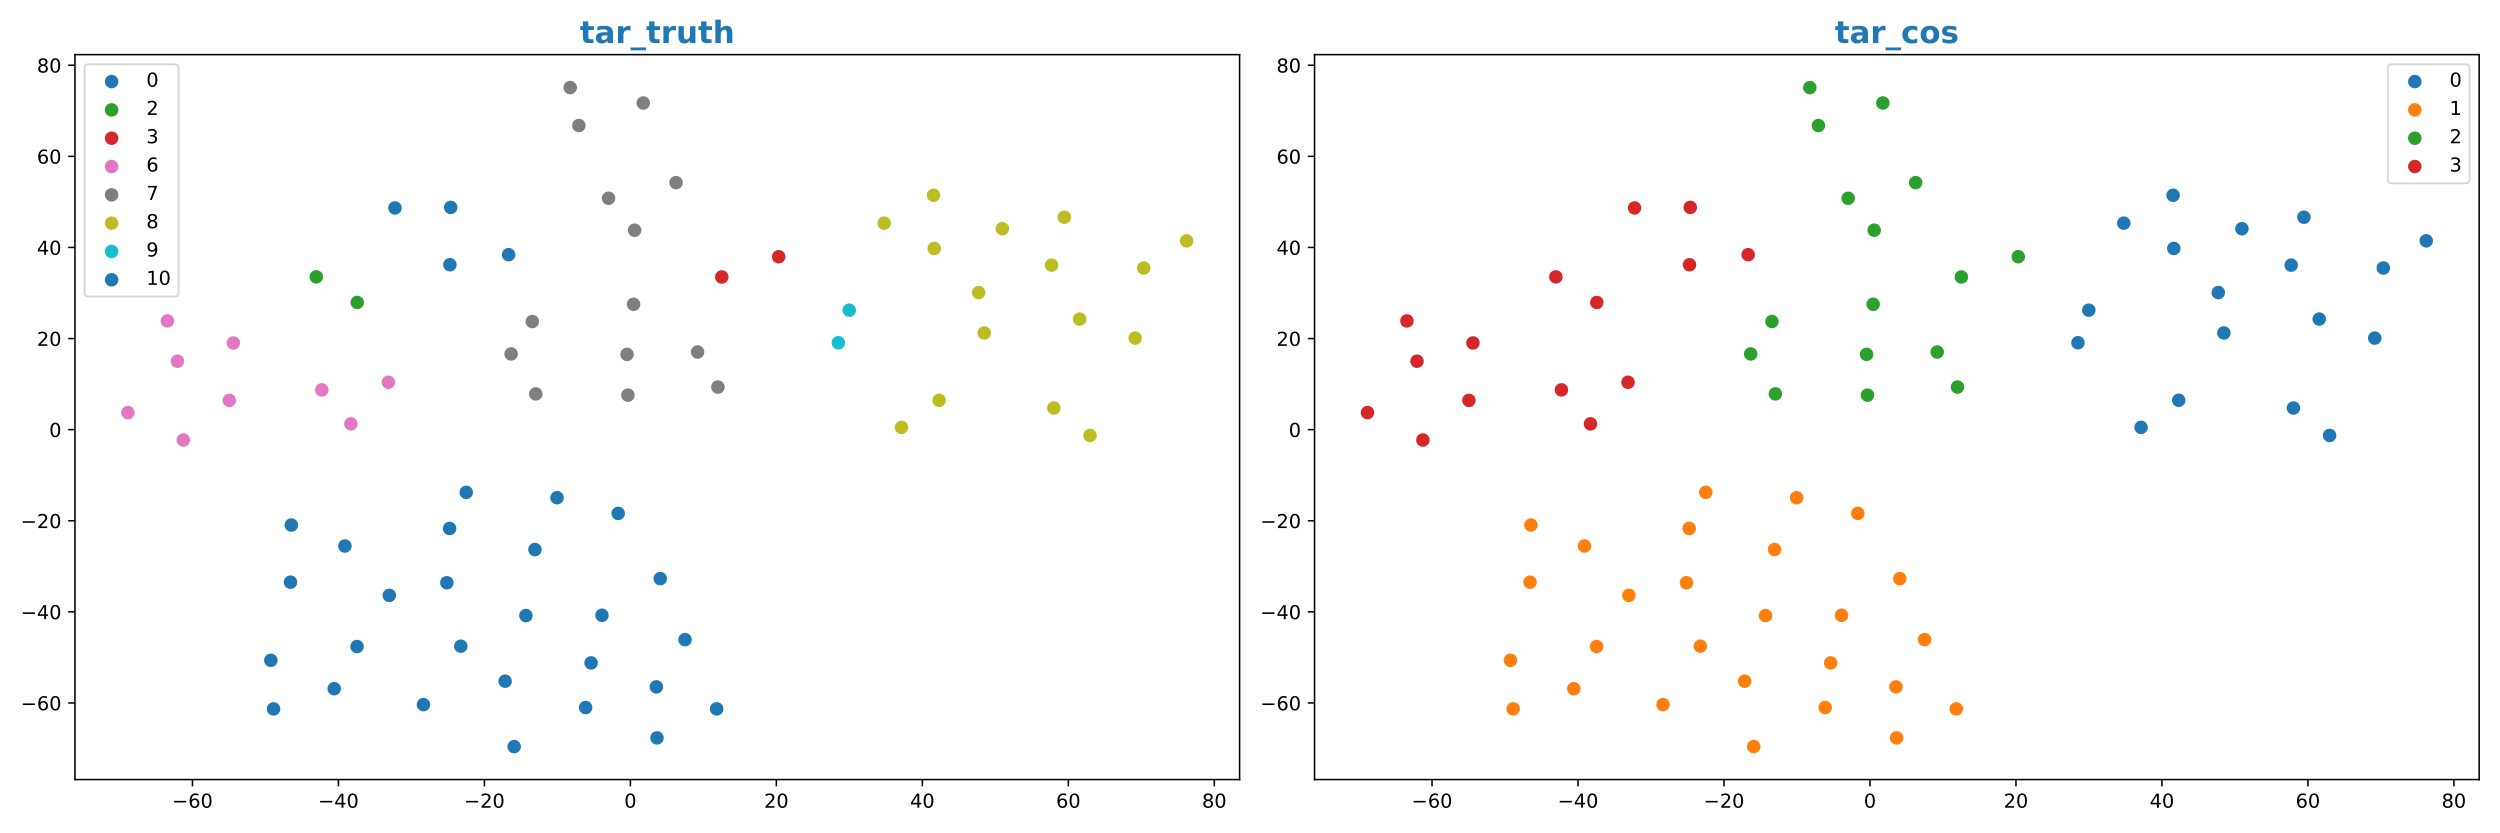 <?xml version="1.0" encoding="utf-8" standalone="no"?>
<!DOCTYPE svg PUBLIC "-//W3C//DTD SVG 1.1//EN"
  "http://www.w3.org/Graphics/SVG/1.1/DTD/svg11.dtd">
<!-- Created with matplotlib (https://matplotlib.org/) -->
<svg height="432pt" version="1.1" viewBox="0 0 1296 432" width="1296pt" xmlns="http://www.w3.org/2000/svg" xmlns:xlink="http://www.w3.org/1999/xlink">
 <defs>
  <style type="text/css">
*{stroke-linecap:butt;stroke-linejoin:round;}
  </style>
 </defs>
 <g id="figure_1">
  <g id="patch_1">
   <path d="M 0 432 
L 1296 432 
L 1296 0 
L 0 0 
z
" style="fill:#ffffff;"/>
  </g>
  <g id="axes_1">
   <g id="patch_2">
    <path d="M 38.86 404.12 
L 642.6 404.12 
L 642.6 28.32 
L 38.86 28.32 
z
" style="fill:#ffffff;"/>
   </g>
   <g id="PathCollection_1">
    <defs>
     <path d="M 0 3 
C 0.796 3 1.559 2.684 2.121 2.121 
C 2.684 1.559 3 0.796 3 0 
C 3 -0.796 2.684 -1.559 2.121 -2.121 
C 1.559 -2.684 0.796 -3 0 -3 
C -0.796 -3 -1.559 -2.684 -2.121 -2.121 
C -2.684 -1.559 -3 -0.796 -3 0 
C -3 0.796 -2.684 1.559 -2.121 2.121 
C -1.559 2.684 -0.796 3 0 3 
z
" id="m4bef37bc22" style="stroke:#1f77b4;"/>
    </defs>
    <g clip-path="url(#pa9837d9344)">
     <use style="fill:#1f77b4;stroke:#1f77b4;" x="263.647" xlink:href="#m4bef37bc22" y="132.02"/>
     <use style="fill:#1f77b4;stroke:#1f77b4;" x="204.743" xlink:href="#m4bef37bc22" y="107.789"/>
     <use style="fill:#1f77b4;stroke:#1f77b4;" x="233.639" xlink:href="#m4bef37bc22" y="107.512"/>
     <use style="fill:#1f77b4;stroke:#1f77b4;" x="233.237" xlink:href="#m4bef37bc22" y="137.237"/>
    </g>
   </g>
   <g id="PathCollection_2">
    <defs>
     <path d="M 0 3 
C 0.796 3 1.559 2.684 2.121 2.121 
C 2.684 1.559 3 0.796 3 0 
C 3 -0.796 2.684 -1.559 2.121 -2.121 
C 1.559 -2.684 0.796 -3 0 -3 
C -0.796 -3 -1.559 -2.684 -2.121 -2.121 
C -2.684 -1.559 -3 -0.796 -3 0 
C -3 0.796 -2.684 1.559 -2.121 2.121 
C -1.559 2.684 -0.796 3 0 3 
z
" id="mcf7424bccd" style="stroke:#2ca02c;"/>
    </defs>
    <g clip-path="url(#pa9837d9344)">
     <use style="fill:#2ca02c;stroke:#2ca02c;" x="163.969" xlink:href="#mcf7424bccd" y="143.524"/>
     <use style="fill:#2ca02c;stroke:#2ca02c;" x="185.189" xlink:href="#mcf7424bccd" y="156.789"/>
    </g>
   </g>
   <g id="PathCollection_3">
    <defs>
     <path d="M 0 3 
C 0.796 3 1.559 2.684 2.121 2.121 
C 2.684 1.559 3 0.796 3 0 
C 3 -0.796 2.684 -1.559 2.121 -2.121 
C 1.559 -2.684 0.796 -3 0 -3 
C -0.796 -3 -1.559 -2.684 -2.121 -2.121 
C -2.684 -1.559 -3 -0.796 -3 0 
C -3 0.796 -2.684 1.559 -2.121 2.121 
C -1.559 2.684 -0.796 3 0 3 
z
" id="mc7938fabe6" style="stroke:#d62728;"/>
    </defs>
    <g clip-path="url(#pa9837d9344)">
     <use style="fill:#d62728;stroke:#d62728;" x="403.683" xlink:href="#mc7938fabe6" y="133.084"/>
     <use style="fill:#d62728;stroke:#d62728;" x="374.17" xlink:href="#mc7938fabe6" y="143.582"/>
    </g>
   </g>
   <g id="PathCollection_4">
    <defs>
     <path d="M 0 3 
C 0.796 3 1.559 2.684 2.121 2.121 
C 2.684 1.559 3 0.796 3 0 
C 3 -0.796 2.684 -1.559 2.121 -2.121 
C 1.559 -2.684 0.796 -3 0 -3 
C -0.796 -3 -1.559 -2.684 -2.121 -2.121 
C -2.684 -1.559 -3 -0.796 -3 0 
C -3 0.796 -2.684 1.559 -2.121 2.121 
C -1.559 2.684 -0.796 3 0 3 
z
" id="mfab8dd64e6" style="stroke:#e377c2;"/>
    </defs>
    <g clip-path="url(#pa9837d9344)">
     <use style="fill:#e377c2;stroke:#e377c2;" x="86.763" xlink:href="#mfab8dd64e6" y="166.364"/>
     <use style="fill:#e377c2;stroke:#e377c2;" x="95.032" xlink:href="#mfab8dd64e6" y="228.111"/>
     <use style="fill:#e377c2;stroke:#e377c2;" x="66.303" xlink:href="#mfab8dd64e6" y="213.875"/>
     <use style="fill:#e377c2;stroke:#e377c2;" x="118.865" xlink:href="#mfab8dd64e6" y="207.553"/>
     <use style="fill:#e377c2;stroke:#e377c2;" x="120.976" xlink:href="#mfab8dd64e6" y="177.79"/>
     <use style="fill:#e377c2;stroke:#e377c2;" x="91.979" xlink:href="#mfab8dd64e6" y="187.246"/>
     <use style="fill:#e377c2;stroke:#e377c2;" x="166.835" xlink:href="#mfab8dd64e6" y="202.109"/>
     <use style="fill:#e377c2;stroke:#e377c2;" x="201.352" xlink:href="#mfab8dd64e6" y="198.174"/>
     <use style="fill:#e377c2;stroke:#e377c2;" x="181.891" xlink:href="#mfab8dd64e6" y="219.732"/>
    </g>
   </g>
   <g id="PathCollection_5">
    <defs>
     <path d="M 0 3 
C 0.796 3 1.559 2.684 2.121 2.121 
C 2.684 1.559 3 0.796 3 0 
C 3 -0.796 2.684 -1.559 2.121 -2.121 
C 1.559 -2.684 0.796 -3 0 -3 
C -0.796 -3 -1.559 -2.684 -2.121 -2.121 
C -2.684 -1.559 -3 -0.796 -3 0 
C -3 0.796 -2.684 1.559 -2.121 2.121 
C -1.559 2.684 -0.796 3 0 3 
z
" id="m4c0d762589" style="stroke:#7f7f7f;"/>
    </defs>
    <g clip-path="url(#pa9837d9344)">
     <use style="fill:#7f7f7f;stroke:#7f7f7f;" x="333.478" xlink:href="#m4c0d762589" y="53.4"/>
     <use style="fill:#7f7f7f;stroke:#7f7f7f;" x="300.079" xlink:href="#m4c0d762589" y="65.066"/>
     <use style="fill:#7f7f7f;stroke:#7f7f7f;" x="295.606" xlink:href="#m4c0d762589" y="45.402"/>
     <use style="fill:#7f7f7f;stroke:#7f7f7f;" x="315.483" xlink:href="#m4c0d762589" y="102.776"/>
     <use style="fill:#7f7f7f;stroke:#7f7f7f;" x="328.974" xlink:href="#m4c0d762589" y="119.332"/>
     <use style="fill:#7f7f7f;stroke:#7f7f7f;" x="350.479" xlink:href="#m4c0d762589" y="94.669"/>
     <use style="fill:#7f7f7f;stroke:#7f7f7f;" x="325.502" xlink:href="#m4c0d762589" y="204.85"/>
     <use style="fill:#7f7f7f;stroke:#7f7f7f;" x="325.045" xlink:href="#m4c0d762589" y="183.707"/>
     <use style="fill:#7f7f7f;stroke:#7f7f7f;" x="328.444" xlink:href="#m4c0d762589" y="157.74"/>
     <use style="fill:#7f7f7f;stroke:#7f7f7f;" x="275.962" xlink:href="#m4c0d762589" y="166.679"/>
     <use style="fill:#7f7f7f;stroke:#7f7f7f;" x="264.957" xlink:href="#m4c0d762589" y="183.485"/>
     <use style="fill:#7f7f7f;stroke:#7f7f7f;" x="277.749" xlink:href="#m4c0d762589" y="204.198"/>
     <use style="fill:#7f7f7f;stroke:#7f7f7f;" x="361.636" xlink:href="#m4c0d762589" y="182.489"/>
     <use style="fill:#7f7f7f;stroke:#7f7f7f;" x="372.168" xlink:href="#m4c0d762589" y="200.652"/>
    </g>
   </g>
   <g id="PathCollection_6">
    <defs>
     <path d="M 0 3 
C 0.796 3 1.559 2.684 2.121 2.121 
C 2.684 1.559 3 0.796 3 0 
C 3 -0.796 2.684 -1.559 2.121 -2.121 
C 1.559 -2.684 0.796 -3 0 -3 
C -0.796 -3 -1.559 -2.684 -2.121 -2.121 
C -2.684 -1.559 -3 -0.796 -3 0 
C -3 0.796 -2.684 1.559 -2.121 2.121 
C -1.559 2.684 -0.796 3 0 3 
z
" id="m6783ae00be" style="stroke:#bcbd22;"/>
    </defs>
    <g clip-path="url(#pa9837d9344)">
     <use style="fill:#bcbd22;stroke:#bcbd22;" x="458.352" xlink:href="#m6783ae00be" y="115.685"/>
     <use style="fill:#bcbd22;stroke:#bcbd22;" x="484.294" xlink:href="#m6783ae00be" y="128.804"/>
     <use style="fill:#bcbd22;stroke:#bcbd22;" x="483.937" xlink:href="#m6783ae00be" y="101.219"/>
     <use style="fill:#bcbd22;stroke:#bcbd22;" x="519.606" xlink:href="#m6783ae00be" y="118.558"/>
     <use style="fill:#bcbd22;stroke:#bcbd22;" x="551.746" xlink:href="#m6783ae00be" y="112.6"/>
     <use style="fill:#bcbd22;stroke:#bcbd22;" x="545.145" xlink:href="#m6783ae00be" y="137.444"/>
     <use style="fill:#bcbd22;stroke:#bcbd22;" x="546.311" xlink:href="#m6783ae00be" y="211.515"/>
     <use style="fill:#bcbd22;stroke:#bcbd22;" x="565.071" xlink:href="#m6783ae00be" y="225.739"/>
     <use style="fill:#bcbd22;stroke:#bcbd22;" x="467.321" xlink:href="#m6783ae00be" y="221.547"/>
     <use style="fill:#bcbd22;stroke:#bcbd22;" x="486.848" xlink:href="#m6783ae00be" y="207.503"/>
     <use style="fill:#bcbd22;stroke:#bcbd22;" x="507.364" xlink:href="#m6783ae00be" y="151.677"/>
     <use style="fill:#bcbd22;stroke:#bcbd22;" x="510.258" xlink:href="#m6783ae00be" y="172.606"/>
     <use style="fill:#bcbd22;stroke:#bcbd22;" x="588.454" xlink:href="#m6783ae00be" y="175.269"/>
     <use style="fill:#bcbd22;stroke:#bcbd22;" x="559.674" xlink:href="#m6783ae00be" y="165.405"/>
     <use style="fill:#bcbd22;stroke:#bcbd22;" x="592.918" xlink:href="#m6783ae00be" y="138.922"/>
     <use style="fill:#bcbd22;stroke:#bcbd22;" x="615.157" xlink:href="#m6783ae00be" y="124.855"/>
    </g>
   </g>
   <g id="PathCollection_7">
    <defs>
     <path d="M 0 3 
C 0.796 3 1.559 2.684 2.121 2.121 
C 2.684 1.559 3 0.796 3 0 
C 3 -0.796 2.684 -1.559 2.121 -2.121 
C 1.559 -2.684 0.796 -3 0 -3 
C -0.796 -3 -1.559 -2.684 -2.121 -2.121 
C -2.684 -1.559 -3 -0.796 -3 0 
C -3 0.796 -2.684 1.559 -2.121 2.121 
C -1.559 2.684 -0.796 3 0 3 
z
" id="me524aaf16e" style="stroke:#17becf;"/>
    </defs>
    <g clip-path="url(#pa9837d9344)">
     <use style="fill:#17becf;stroke:#17becf;" x="434.614" xlink:href="#me524aaf16e" y="177.671"/>
     <use style="fill:#17becf;stroke:#17becf;" x="440.245" xlink:href="#me524aaf16e" y="160.792"/>
    </g>
   </g>
   <g id="PathCollection_8">
    <g clip-path="url(#pa9837d9344)">
     <use style="fill:#1f77b4;stroke:#1f77b4;" x="241.693" xlink:href="#m4bef37bc22" y="255.233"/>
     <use style="fill:#1f77b4;stroke:#1f77b4;" x="277.32" xlink:href="#m4bef37bc22" y="284.888"/>
     <use style="fill:#1f77b4;stroke:#1f77b4;" x="288.757" xlink:href="#m4bef37bc22" y="258.019"/>
     <use style="fill:#1f77b4;stroke:#1f77b4;" x="233.075" xlink:href="#m4bef37bc22" y="273.957"/>
     <use style="fill:#1f77b4;stroke:#1f77b4;" x="320.482" xlink:href="#m4bef37bc22" y="266.142"/>
     <use style="fill:#1f77b4;stroke:#1f77b4;" x="303.594" xlink:href="#m4bef37bc22" y="366.786"/>
     <use style="fill:#1f77b4;stroke:#1f77b4;" x="306.421" xlink:href="#m4bef37bc22" y="343.646"/>
     <use style="fill:#1f77b4;stroke:#1f77b4;" x="340.599" xlink:href="#m4bef37bc22" y="382.518"/>
     <use style="fill:#1f77b4;stroke:#1f77b4;" x="371.532" xlink:href="#m4bef37bc22" y="367.479"/>
     <use style="fill:#1f77b4;stroke:#1f77b4;" x="340.257" xlink:href="#m4bef37bc22" y="356.073"/>
     <use style="fill:#1f77b4;stroke:#1f77b4;" x="141.818" xlink:href="#m4bef37bc22" y="367.5"/>
     <use style="fill:#1f77b4;stroke:#1f77b4;" x="140.405" xlink:href="#m4bef37bc22" y="342.313"/>
     <use style="fill:#1f77b4;stroke:#1f77b4;" x="185.083" xlink:href="#m4bef37bc22" y="335.16"/>
     <use style="fill:#1f77b4;stroke:#1f77b4;" x="173.249" xlink:href="#m4bef37bc22" y="357.021"/>
     <use style="fill:#1f77b4;stroke:#1f77b4;" x="231.654" xlink:href="#m4bef37bc22" y="302.073"/>
     <use style="fill:#1f77b4;stroke:#1f77b4;" x="201.805" xlink:href="#m4bef37bc22" y="308.641"/>
     <use style="fill:#1f77b4;stroke:#1f77b4;" x="219.529" xlink:href="#m4bef37bc22" y="365.278"/>
     <use style="fill:#1f77b4;stroke:#1f77b4;" x="312.056" xlink:href="#m4bef37bc22" y="318.956"/>
     <use style="fill:#1f77b4;stroke:#1f77b4;" x="342.277" xlink:href="#m4bef37bc22" y="299.955"/>
     <use style="fill:#1f77b4;stroke:#1f77b4;" x="272.635" xlink:href="#m4bef37bc22" y="319.112"/>
     <use style="fill:#1f77b4;stroke:#1f77b4;" x="266.542" xlink:href="#m4bef37bc22" y="387.038"/>
     <use style="fill:#1f77b4;stroke:#1f77b4;" x="355.112" xlink:href="#m4bef37bc22" y="331.595"/>
     <use style="fill:#1f77b4;stroke:#1f77b4;" x="151.018" xlink:href="#m4bef37bc22" y="272.185"/>
     <use style="fill:#1f77b4;stroke:#1f77b4;" x="178.796" xlink:href="#m4bef37bc22" y="283.049"/>
     <use style="fill:#1f77b4;stroke:#1f77b4;" x="261.856" xlink:href="#m4bef37bc22" y="353.133"/>
     <use style="fill:#1f77b4;stroke:#1f77b4;" x="238.882" xlink:href="#m4bef37bc22" y="334.974"/>
     <use style="fill:#1f77b4;stroke:#1f77b4;" x="150.593" xlink:href="#m4bef37bc22" y="301.801"/>
    </g>
   </g>
   <g id="matplotlib.axis_1">
    <g id="xtick_1">
     <g id="line2d_1">
      <defs>
       <path d="M 0 0 
L 0 3.5 
" id="m4824ae5666" style="stroke:#000000;stroke-width:0.8;"/>
      </defs>
      <g>
       <use style="stroke:#000000;stroke-width:0.8;" x="99.769" xlink:href="#m4824ae5666" y="404.12"/>
      </g>
     </g>
     <g id="text_1">
      <!-- −60 -->
      <defs>
       <path d="M 10.594 35.5 
L 73.188 35.5 
L 73.188 27.203 
L 10.594 27.203 
z
" id="DejaVuSans-8722"/>
       <path d="M 33.016 40.375 
Q 26.375 40.375 22.484 35.828 
Q 18.609 31.297 18.609 23.391 
Q 18.609 15.531 22.484 10.953 
Q 26.375 6.391 33.016 6.391 
Q 39.656 6.391 43.531 10.953 
Q 47.406 15.531 47.406 23.391 
Q 47.406 31.297 43.531 35.828 
Q 39.656 40.375 33.016 40.375 
z
M 52.594 71.297 
L 52.594 62.312 
Q 48.875 64.062 45.094 64.984 
Q 41.312 65.922 37.594 65.922 
Q 27.828 65.922 22.672 59.328 
Q 17.531 52.734 16.797 39.406 
Q 19.672 43.656 24.016 45.922 
Q 28.375 48.188 33.594 48.188 
Q 44.578 48.188 50.953 41.516 
Q 57.328 34.859 57.328 23.391 
Q 57.328 12.156 50.688 5.359 
Q 44.047 -1.422 33.016 -1.422 
Q 20.359 -1.422 13.672 8.266 
Q 6.984 17.969 6.984 36.375 
Q 6.984 53.656 15.188 63.938 
Q 23.391 74.219 37.203 74.219 
Q 40.922 74.219 44.703 73.484 
Q 48.484 72.75 52.594 71.297 
z
" id="DejaVuSans-54"/>
       <path d="M 31.781 66.406 
Q 24.172 66.406 20.328 58.906 
Q 16.5 51.422 16.5 36.375 
Q 16.5 21.391 20.328 13.891 
Q 24.172 6.391 31.781 6.391 
Q 39.453 6.391 43.281 13.891 
Q 47.125 21.391 47.125 36.375 
Q 47.125 51.422 43.281 58.906 
Q 39.453 66.406 31.781 66.406 
z
M 31.781 74.219 
Q 44.047 74.219 50.516 64.516 
Q 56.984 54.828 56.984 36.375 
Q 56.984 17.969 50.516 8.266 
Q 44.047 -1.422 31.781 -1.422 
Q 19.531 -1.422 13.062 8.266 
Q 6.594 17.969 6.594 36.375 
Q 6.594 54.828 13.062 64.516 
Q 19.531 74.219 31.781 74.219 
z
" id="DejaVuSans-48"/>
      </defs>
      <g transform="translate(89.217 418.718)scale(0.1 -0.1)">
       <use xlink:href="#DejaVuSans-8722"/>
       <use x="83.789" xlink:href="#DejaVuSans-54"/>
       <use x="147.412" xlink:href="#DejaVuSans-48"/>
      </g>
     </g>
    </g>
    <g id="xtick_2">
     <g id="line2d_2">
      <g>
       <use style="stroke:#000000;stroke-width:0.8;" x="175.445" xlink:href="#m4824ae5666" y="404.12"/>
      </g>
     </g>
     <g id="text_2">
      <!-- −40 -->
      <defs>
       <path d="M 37.797 64.312 
L 12.891 25.391 
L 37.797 25.391 
z
M 35.203 72.906 
L 47.609 72.906 
L 47.609 25.391 
L 58.016 25.391 
L 58.016 17.188 
L 47.609 17.188 
L 47.609 0 
L 37.797 0 
L 37.797 17.188 
L 4.891 17.188 
L 4.891 26.703 
z
" id="DejaVuSans-52"/>
      </defs>
      <g transform="translate(164.892 418.718)scale(0.1 -0.1)">
       <use xlink:href="#DejaVuSans-8722"/>
       <use x="83.789" xlink:href="#DejaVuSans-52"/>
       <use x="147.412" xlink:href="#DejaVuSans-48"/>
      </g>
     </g>
    </g>
    <g id="xtick_3">
     <g id="line2d_3">
      <g>
       <use style="stroke:#000000;stroke-width:0.8;" x="251.12" xlink:href="#m4824ae5666" y="404.12"/>
      </g>
     </g>
     <g id="text_3">
      <!-- −20 -->
      <defs>
       <path d="M 19.188 8.297 
L 53.609 8.297 
L 53.609 0 
L 7.328 0 
L 7.328 8.297 
Q 12.938 14.109 22.625 23.891 
Q 32.328 33.688 34.812 36.531 
Q 39.547 41.844 41.422 45.531 
Q 43.312 49.219 43.312 52.781 
Q 43.312 58.594 39.234 62.25 
Q 35.156 65.922 28.609 65.922 
Q 23.969 65.922 18.812 64.312 
Q 13.672 62.703 7.812 59.422 
L 7.812 69.391 
Q 13.766 71.781 18.938 73 
Q 24.125 74.219 28.422 74.219 
Q 39.75 74.219 46.484 68.547 
Q 53.219 62.891 53.219 53.422 
Q 53.219 48.922 51.531 44.891 
Q 49.859 40.875 45.406 35.406 
Q 44.188 33.984 37.641 27.219 
Q 31.109 20.453 19.188 8.297 
z
" id="DejaVuSans-50"/>
      </defs>
      <g transform="translate(240.568 418.718)scale(0.1 -0.1)">
       <use xlink:href="#DejaVuSans-8722"/>
       <use x="83.789" xlink:href="#DejaVuSans-50"/>
       <use x="147.412" xlink:href="#DejaVuSans-48"/>
      </g>
     </g>
    </g>
    <g id="xtick_4">
     <g id="line2d_4">
      <g>
       <use style="stroke:#000000;stroke-width:0.8;" x="326.795" xlink:href="#m4824ae5666" y="404.12"/>
      </g>
     </g>
     <g id="text_4">
      <!-- 0 -->
      <g transform="translate(323.614 418.718)scale(0.1 -0.1)">
       <use xlink:href="#DejaVuSans-48"/>
      </g>
     </g>
    </g>
    <g id="xtick_5">
     <g id="line2d_5">
      <g>
       <use style="stroke:#000000;stroke-width:0.8;" x="402.471" xlink:href="#m4824ae5666" y="404.12"/>
      </g>
     </g>
     <g id="text_5">
      <!-- 20 -->
      <g transform="translate(396.108 418.718)scale(0.1 -0.1)">
       <use xlink:href="#DejaVuSans-50"/>
       <use x="63.623" xlink:href="#DejaVuSans-48"/>
      </g>
     </g>
    </g>
    <g id="xtick_6">
     <g id="line2d_6">
      <g>
       <use style="stroke:#000000;stroke-width:0.8;" x="478.146" xlink:href="#m4824ae5666" y="404.12"/>
      </g>
     </g>
     <g id="text_6">
      <!-- 40 -->
      <g transform="translate(471.784 418.718)scale(0.1 -0.1)">
       <use xlink:href="#DejaVuSans-52"/>
       <use x="63.623" xlink:href="#DejaVuSans-48"/>
      </g>
     </g>
    </g>
    <g id="xtick_7">
     <g id="line2d_7">
      <g>
       <use style="stroke:#000000;stroke-width:0.8;" x="553.821" xlink:href="#m4824ae5666" y="404.12"/>
      </g>
     </g>
     <g id="text_7">
      <!-- 60 -->
      <g transform="translate(547.459 418.718)scale(0.1 -0.1)">
       <use xlink:href="#DejaVuSans-54"/>
       <use x="63.623" xlink:href="#DejaVuSans-48"/>
      </g>
     </g>
    </g>
    <g id="xtick_8">
     <g id="line2d_8">
      <g>
       <use style="stroke:#000000;stroke-width:0.8;" x="629.497" xlink:href="#m4824ae5666" y="404.12"/>
      </g>
     </g>
     <g id="text_8">
      <!-- 80 -->
      <defs>
       <path d="M 31.781 34.625 
Q 24.75 34.625 20.719 30.859 
Q 16.703 27.094 16.703 20.516 
Q 16.703 13.922 20.719 10.156 
Q 24.75 6.391 31.781 6.391 
Q 38.812 6.391 42.859 10.172 
Q 46.922 13.969 46.922 20.516 
Q 46.922 27.094 42.891 30.859 
Q 38.875 34.625 31.781 34.625 
z
M 21.922 38.812 
Q 15.578 40.375 12.031 44.719 
Q 8.5 49.078 8.5 55.328 
Q 8.5 64.062 14.719 69.141 
Q 20.953 74.219 31.781 74.219 
Q 42.672 74.219 48.875 69.141 
Q 55.078 64.062 55.078 55.328 
Q 55.078 49.078 51.531 44.719 
Q 48 40.375 41.703 38.812 
Q 48.828 37.156 52.797 32.312 
Q 56.781 27.484 56.781 20.516 
Q 56.781 9.906 50.312 4.234 
Q 43.844 -1.422 31.781 -1.422 
Q 19.734 -1.422 13.25 4.234 
Q 6.781 9.906 6.781 20.516 
Q 6.781 27.484 10.781 32.312 
Q 14.797 37.156 21.922 38.812 
z
M 18.312 54.391 
Q 18.312 48.734 21.844 45.562 
Q 25.391 42.391 31.781 42.391 
Q 38.141 42.391 41.719 45.562 
Q 45.312 48.734 45.312 54.391 
Q 45.312 60.062 41.719 63.234 
Q 38.141 66.406 31.781 66.406 
Q 25.391 66.406 21.844 63.234 
Q 18.312 60.062 18.312 54.391 
z
" id="DejaVuSans-56"/>
      </defs>
      <g transform="translate(623.134 418.718)scale(0.1 -0.1)">
       <use xlink:href="#DejaVuSans-56"/>
       <use x="63.623" xlink:href="#DejaVuSans-48"/>
      </g>
     </g>
    </g>
   </g>
   <g id="matplotlib.axis_2">
    <g id="ytick_1">
     <g id="line2d_9">
      <defs>
       <path d="M 0 0 
L -3.5 0 
" id="m1b81f7b1b4" style="stroke:#000000;stroke-width:0.8;"/>
      </defs>
      <g>
       <use style="stroke:#000000;stroke-width:0.8;" x="38.86" xlink:href="#m1b81f7b1b4" y="364.411"/>
      </g>
     </g>
     <g id="text_9">
      <!-- −60 -->
      <g transform="translate(10.755 368.211)scale(0.1 -0.1)">
       <use xlink:href="#DejaVuSans-8722"/>
       <use x="83.789" xlink:href="#DejaVuSans-54"/>
       <use x="147.412" xlink:href="#DejaVuSans-48"/>
      </g>
     </g>
    </g>
    <g id="ytick_2">
     <g id="line2d_10">
      <g>
       <use style="stroke:#000000;stroke-width:0.8;" x="38.86" xlink:href="#m1b81f7b1b4" y="317.184"/>
      </g>
     </g>
     <g id="text_10">
      <!-- −40 -->
      <g transform="translate(10.755 320.984)scale(0.1 -0.1)">
       <use xlink:href="#DejaVuSans-8722"/>
       <use x="83.789" xlink:href="#DejaVuSans-52"/>
       <use x="147.412" xlink:href="#DejaVuSans-48"/>
      </g>
     </g>
    </g>
    <g id="ytick_3">
     <g id="line2d_11">
      <g>
       <use style="stroke:#000000;stroke-width:0.8;" x="38.86" xlink:href="#m1b81f7b1b4" y="269.957"/>
      </g>
     </g>
     <g id="text_11">
      <!-- −20 -->
      <g transform="translate(10.755 273.757)scale(0.1 -0.1)">
       <use xlink:href="#DejaVuSans-8722"/>
       <use x="83.789" xlink:href="#DejaVuSans-50"/>
       <use x="147.412" xlink:href="#DejaVuSans-48"/>
      </g>
     </g>
    </g>
    <g id="ytick_4">
     <g id="line2d_12">
      <g>
       <use style="stroke:#000000;stroke-width:0.8;" x="38.86" xlink:href="#m1b81f7b1b4" y="222.73"/>
      </g>
     </g>
     <g id="text_12">
      <!-- 0 -->
      <g transform="translate(25.497 226.53)scale(0.1 -0.1)">
       <use xlink:href="#DejaVuSans-48"/>
      </g>
     </g>
    </g>
    <g id="ytick_5">
     <g id="line2d_13">
      <g>
       <use style="stroke:#000000;stroke-width:0.8;" x="38.86" xlink:href="#m1b81f7b1b4" y="175.503"/>
      </g>
     </g>
     <g id="text_13">
      <!-- 20 -->
      <g transform="translate(19.135 179.302)scale(0.1 -0.1)">
       <use xlink:href="#DejaVuSans-50"/>
       <use x="63.623" xlink:href="#DejaVuSans-48"/>
      </g>
     </g>
    </g>
    <g id="ytick_6">
     <g id="line2d_14">
      <g>
       <use style="stroke:#000000;stroke-width:0.8;" x="38.86" xlink:href="#m1b81f7b1b4" y="128.276"/>
      </g>
     </g>
     <g id="text_14">
      <!-- 40 -->
      <g transform="translate(19.135 132.075)scale(0.1 -0.1)">
       <use xlink:href="#DejaVuSans-52"/>
       <use x="63.623" xlink:href="#DejaVuSans-48"/>
      </g>
     </g>
    </g>
    <g id="ytick_7">
     <g id="line2d_15">
      <g>
       <use style="stroke:#000000;stroke-width:0.8;" x="38.86" xlink:href="#m1b81f7b1b4" y="81.049"/>
      </g>
     </g>
     <g id="text_15">
      <!-- 60 -->
      <g transform="translate(19.135 84.848)scale(0.1 -0.1)">
       <use xlink:href="#DejaVuSans-54"/>
       <use x="63.623" xlink:href="#DejaVuSans-48"/>
      </g>
     </g>
    </g>
    <g id="ytick_8">
     <g id="line2d_16">
      <g>
       <use style="stroke:#000000;stroke-width:0.8;" x="38.86" xlink:href="#m1b81f7b1b4" y="33.822"/>
      </g>
     </g>
     <g id="text_16">
      <!-- 80 -->
      <g transform="translate(19.135 37.621)scale(0.1 -0.1)">
       <use xlink:href="#DejaVuSans-56"/>
       <use x="63.623" xlink:href="#DejaVuSans-48"/>
      </g>
     </g>
    </g>
   </g>
   <g id="patch_3">
    <path d="M 38.86 404.12 
L 38.86 28.32 
" style="fill:none;stroke:#000000;stroke-linecap:square;stroke-linejoin:miter;stroke-width:0.8;"/>
   </g>
   <g id="patch_4">
    <path d="M 642.6 404.12 
L 642.6 28.32 
" style="fill:none;stroke:#000000;stroke-linecap:square;stroke-linejoin:miter;stroke-width:0.8;"/>
   </g>
   <g id="patch_5">
    <path d="M 38.86 404.12 
L 642.6 404.12 
" style="fill:none;stroke:#000000;stroke-linecap:square;stroke-linejoin:miter;stroke-width:0.8;"/>
   </g>
   <g id="patch_6">
    <path d="M 38.86 28.32 
L 642.6 28.32 
" style="fill:none;stroke:#000000;stroke-linecap:square;stroke-linejoin:miter;stroke-width:0.8;"/>
   </g>
   <g id="text_17">
    <!-- tar_truth -->
    <defs>
     <path d="M 27.484 70.219 
L 27.484 54.688 
L 45.516 54.688 
L 45.516 42.188 
L 27.484 42.188 
L 27.484 19 
Q 27.484 15.188 29 13.844 
Q 30.516 12.5 35.016 12.5 
L 44 12.5 
L 44 0 
L 29 0 
Q 18.656 0 14.328 4.312 
Q 10.016 8.641 10.016 19 
L 10.016 42.188 
L 1.312 42.188 
L 1.312 54.688 
L 10.016 54.688 
L 10.016 70.219 
z
" id="DejaVuSans-Bold-116"/>
     <path d="M 32.906 24.609 
Q 27.438 24.609 24.672 22.75 
Q 21.922 20.906 21.922 17.281 
Q 21.922 13.969 24.141 12.078 
Q 26.375 10.203 30.328 10.203 
Q 35.25 10.203 38.625 13.734 
Q 42 17.281 42 22.609 
L 42 24.609 
z
M 59.625 31.203 
L 59.625 0 
L 42 0 
L 42 8.109 
Q 38.484 3.125 34.078 0.844 
Q 29.688 -1.422 23.391 -1.422 
Q 14.891 -1.422 9.594 3.531 
Q 4.297 8.5 4.297 16.406 
Q 4.297 26.031 10.906 30.516 
Q 17.531 35.016 31.688 35.016 
L 42 35.016 
L 42 36.375 
Q 42 40.531 38.719 42.453 
Q 35.453 44.391 28.516 44.391 
Q 22.906 44.391 18.062 43.266 
Q 13.234 42.141 9.078 39.891 
L 9.078 53.219 
Q 14.703 54.594 20.359 55.297 
Q 26.031 56 31.688 56 
Q 46.484 56 53.047 50.172 
Q 59.625 44.344 59.625 31.203 
z
" id="DejaVuSans-Bold-97"/>
     <path d="M 49.031 39.797 
Q 46.734 40.875 44.453 41.375 
Q 42.188 41.891 39.891 41.891 
Q 33.156 41.891 29.516 37.562 
Q 25.875 33.25 25.875 25.203 
L 25.875 0 
L 8.406 0 
L 8.406 54.688 
L 25.875 54.688 
L 25.875 45.703 
Q 29.25 51.078 33.609 53.531 
Q 37.984 56 44.094 56 
Q 44.969 56 45.984 55.922 
Q 47.016 55.859 48.969 55.609 
z
" id="DejaVuSans-Bold-114"/>
     <path d="M 50 -14.312 
L 50 -23.578 
L 0 -23.578 
L 0 -14.312 
z
" id="DejaVuSans-Bold-95"/>
     <path d="M 7.812 21.297 
L 7.812 54.688 
L 25.391 54.688 
L 25.391 49.219 
Q 25.391 44.781 25.344 38.062 
Q 25.297 31.344 25.297 29.109 
Q 25.297 22.516 25.641 19.609 
Q 25.984 16.703 26.812 15.375 
Q 27.875 13.672 29.609 12.734 
Q 31.344 11.812 33.594 11.812 
Q 39.062 11.812 42.188 16.016 
Q 45.312 20.219 45.312 27.688 
L 45.312 54.688 
L 62.797 54.688 
L 62.797 0 
L 45.312 0 
L 45.312 7.906 
Q 41.359 3.125 36.938 0.844 
Q 32.516 -1.422 27.203 -1.422 
Q 17.719 -1.422 12.766 4.391 
Q 7.812 10.203 7.812 21.297 
z
" id="DejaVuSans-Bold-117"/>
     <path d="M 63.375 33.297 
L 63.375 0 
L 45.797 0 
L 45.797 5.422 
L 45.797 25.391 
Q 45.797 32.562 45.484 35.25 
Q 45.172 37.938 44.391 39.203 
Q 43.359 40.922 41.594 41.875 
Q 39.844 42.828 37.594 42.828 
Q 32.125 42.828 29 38.594 
Q 25.875 34.375 25.875 26.906 
L 25.875 0 
L 8.406 0 
L 8.406 75.984 
L 25.875 75.984 
L 25.875 46.688 
Q 29.828 51.469 34.266 53.734 
Q 38.719 56 44.094 56 
Q 53.562 56 58.469 50.188 
Q 63.375 44.391 63.375 33.297 
z
" id="DejaVuSans-Bold-104"/>
    </defs>
    <g style="fill:#1f77b4;" transform="translate(300.58 22.32)scale(0.16 -0.16)">
     <use xlink:href="#DejaVuSans-Bold-116"/>
     <use x="47.803" xlink:href="#DejaVuSans-Bold-97"/>
     <use x="115.283" xlink:href="#DejaVuSans-Bold-114"/>
     <use x="164.6" xlink:href="#DejaVuSans-Bold-95"/>
     <use x="214.6" xlink:href="#DejaVuSans-Bold-116"/>
     <use x="262.402" xlink:href="#DejaVuSans-Bold-114"/>
     <use x="311.719" xlink:href="#DejaVuSans-Bold-117"/>
     <use x="382.91" xlink:href="#DejaVuSans-Bold-116"/>
     <use x="430.713" xlink:href="#DejaVuSans-Bold-104"/>
    </g>
   </g>
   <g id="legend_1">
    <g id="patch_7">
     <path d="M 45.86 153.745 
L 90.585 153.745 
Q 92.585 153.745 92.585 151.745 
L 92.585 35.32 
Q 92.585 33.32 90.585 33.32 
L 45.86 33.32 
Q 43.86 33.32 43.86 35.32 
L 43.86 151.745 
Q 43.86 153.745 45.86 153.745 
z
" style="fill:#ffffff;opacity:0.8;stroke:#cccccc;stroke-linejoin:miter;"/>
    </g>
    <g id="PathCollection_9">
     <g>
      <use style="fill:#1f77b4;stroke:#1f77b4;" x="57.86" xlink:href="#m4bef37bc22" y="42.293"/>
     </g>
    </g>
    <g id="text_18">
     <!-- 0 -->
     <g transform="translate(75.86 44.918)scale(0.1 -0.1)">
      <use xlink:href="#DejaVuSans-48"/>
     </g>
    </g>
    <g id="PathCollection_10">
     <g>
      <use style="fill:#2ca02c;stroke:#2ca02c;" x="57.86" xlink:href="#mcf7424bccd" y="56.972"/>
     </g>
    </g>
    <g id="text_19">
     <!-- 2 -->
     <g transform="translate(75.86 59.597)scale(0.1 -0.1)">
      <use xlink:href="#DejaVuSans-50"/>
     </g>
    </g>
    <g id="PathCollection_11">
     <g>
      <use style="fill:#d62728;stroke:#d62728;" x="57.86" xlink:href="#mc7938fabe6" y="71.65"/>
     </g>
    </g>
    <g id="text_20">
     <!-- 3 -->
     <defs>
      <path d="M 40.578 39.312 
Q 47.656 37.797 51.625 33 
Q 55.609 28.219 55.609 21.188 
Q 55.609 10.406 48.188 4.484 
Q 40.766 -1.422 27.094 -1.422 
Q 22.516 -1.422 17.656 -0.516 
Q 12.797 0.391 7.625 2.203 
L 7.625 11.719 
Q 11.719 9.328 16.594 8.109 
Q 21.484 6.891 26.812 6.891 
Q 36.078 6.891 40.938 10.547 
Q 45.797 14.203 45.797 21.188 
Q 45.797 27.641 41.281 31.266 
Q 36.766 34.906 28.719 34.906 
L 20.219 34.906 
L 20.219 43.016 
L 29.109 43.016 
Q 36.375 43.016 40.234 45.922 
Q 44.094 48.828 44.094 54.297 
Q 44.094 59.906 40.109 62.906 
Q 36.141 65.922 28.719 65.922 
Q 24.656 65.922 20.016 65.031 
Q 15.375 64.156 9.812 62.312 
L 9.812 71.094 
Q 15.438 72.656 20.344 73.438 
Q 25.25 74.219 29.594 74.219 
Q 40.828 74.219 47.359 69.109 
Q 53.906 64.016 53.906 55.328 
Q 53.906 49.266 50.438 45.094 
Q 46.969 40.922 40.578 39.312 
z
" id="DejaVuSans-51"/>
     </defs>
     <g transform="translate(75.86 74.275)scale(0.1 -0.1)">
      <use xlink:href="#DejaVuSans-51"/>
     </g>
    </g>
    <g id="PathCollection_12">
     <g>
      <use style="fill:#e377c2;stroke:#e377c2;" x="57.86" xlink:href="#mfab8dd64e6" y="86.328"/>
     </g>
    </g>
    <g id="text_21">
     <!-- 6 -->
     <g transform="translate(75.86 88.953)scale(0.1 -0.1)">
      <use xlink:href="#DejaVuSans-54"/>
     </g>
    </g>
    <g id="PathCollection_13">
     <g>
      <use style="fill:#7f7f7f;stroke:#7f7f7f;" x="57.86" xlink:href="#m4c0d762589" y="101.006"/>
     </g>
    </g>
    <g id="text_22">
     <!-- 7 -->
     <defs>
      <path d="M 8.203 72.906 
L 55.078 72.906 
L 55.078 68.703 
L 28.609 0 
L 18.312 0 
L 43.219 64.594 
L 8.203 64.594 
z
" id="DejaVuSans-55"/>
     </defs>
     <g transform="translate(75.86 103.631)scale(0.1 -0.1)">
      <use xlink:href="#DejaVuSans-55"/>
     </g>
    </g>
    <g id="PathCollection_14">
     <g>
      <use style="fill:#bcbd22;stroke:#bcbd22;" x="57.86" xlink:href="#m6783ae00be" y="115.684"/>
     </g>
    </g>
    <g id="text_23">
     <!-- 8 -->
     <g transform="translate(75.86 118.309)scale(0.1 -0.1)">
      <use xlink:href="#DejaVuSans-56"/>
     </g>
    </g>
    <g id="PathCollection_15">
     <g>
      <use style="fill:#17becf;stroke:#17becf;" x="57.86" xlink:href="#me524aaf16e" y="130.362"/>
     </g>
    </g>
    <g id="text_24">
     <!-- 9 -->
     <defs>
      <path d="M 10.984 1.516 
L 10.984 10.5 
Q 14.703 8.734 18.5 7.812 
Q 22.312 6.891 25.984 6.891 
Q 35.75 6.891 40.891 13.453 
Q 46.047 20.016 46.781 33.406 
Q 43.953 29.203 39.594 26.953 
Q 35.25 24.703 29.984 24.703 
Q 19.047 24.703 12.672 31.312 
Q 6.297 37.938 6.297 49.422 
Q 6.297 60.641 12.938 67.422 
Q 19.578 74.219 30.609 74.219 
Q 43.266 74.219 49.922 64.516 
Q 56.594 54.828 56.594 36.375 
Q 56.594 19.141 48.406 8.859 
Q 40.234 -1.422 26.422 -1.422 
Q 22.703 -1.422 18.891 -0.688 
Q 15.094 0.047 10.984 1.516 
z
M 30.609 32.422 
Q 37.25 32.422 41.125 36.953 
Q 45.016 41.5 45.016 49.422 
Q 45.016 57.281 41.125 61.844 
Q 37.25 66.406 30.609 66.406 
Q 23.969 66.406 20.094 61.844 
Q 16.219 57.281 16.219 49.422 
Q 16.219 41.5 20.094 36.953 
Q 23.969 32.422 30.609 32.422 
z
" id="DejaVuSans-57"/>
     </defs>
     <g transform="translate(75.86 132.987)scale(0.1 -0.1)">
      <use xlink:href="#DejaVuSans-57"/>
     </g>
    </g>
    <g id="PathCollection_16">
     <g>
      <use style="fill:#1f77b4;stroke:#1f77b4;" x="57.86" xlink:href="#m4bef37bc22" y="145.04"/>
     </g>
    </g>
    <g id="text_25">
     <!-- 10 -->
     <defs>
      <path d="M 12.406 8.297 
L 28.516 8.297 
L 28.516 63.922 
L 10.984 60.406 
L 10.984 69.391 
L 28.422 72.906 
L 38.281 72.906 
L 38.281 8.297 
L 54.391 8.297 
L 54.391 0 
L 12.406 0 
z
" id="DejaVuSans-49"/>
     </defs>
     <g transform="translate(75.86 147.665)scale(0.1 -0.1)">
      <use xlink:href="#DejaVuSans-49"/>
      <use x="63.623" xlink:href="#DejaVuSans-48"/>
     </g>
    </g>
   </g>
  </g>
  <g id="axes_2">
   <g id="patch_8">
    <path d="M 681.46 404.12 
L 1285.2 404.12 
L 1285.2 28.32 
L 681.46 28.32 
z
" style="fill:#ffffff;"/>
   </g>
   <g id="PathCollection_17">
    <g clip-path="url(#p050bd30125)">
     <use style="fill:#1f77b4;stroke:#1f77b4;" x="1100.952" xlink:href="#m4bef37bc22" y="115.685"/>
     <use style="fill:#1f77b4;stroke:#1f77b4;" x="1126.894" xlink:href="#m4bef37bc22" y="128.804"/>
     <use style="fill:#1f77b4;stroke:#1f77b4;" x="1126.537" xlink:href="#m4bef37bc22" y="101.219"/>
     <use style="fill:#1f77b4;stroke:#1f77b4;" x="1162.206" xlink:href="#m4bef37bc22" y="118.558"/>
     <use style="fill:#1f77b4;stroke:#1f77b4;" x="1194.346" xlink:href="#m4bef37bc22" y="112.6"/>
     <use style="fill:#1f77b4;stroke:#1f77b4;" x="1187.745" xlink:href="#m4bef37bc22" y="137.444"/>
     <use style="fill:#1f77b4;stroke:#1f77b4;" x="1188.911" xlink:href="#m4bef37bc22" y="211.515"/>
     <use style="fill:#1f77b4;stroke:#1f77b4;" x="1207.671" xlink:href="#m4bef37bc22" y="225.739"/>
     <use style="fill:#1f77b4;stroke:#1f77b4;" x="1109.921" xlink:href="#m4bef37bc22" y="221.547"/>
     <use style="fill:#1f77b4;stroke:#1f77b4;" x="1129.448" xlink:href="#m4bef37bc22" y="207.503"/>
     <use style="fill:#1f77b4;stroke:#1f77b4;" x="1149.964" xlink:href="#m4bef37bc22" y="151.677"/>
     <use style="fill:#1f77b4;stroke:#1f77b4;" x="1152.858" xlink:href="#m4bef37bc22" y="172.606"/>
     <use style="fill:#1f77b4;stroke:#1f77b4;" x="1231.054" xlink:href="#m4bef37bc22" y="175.269"/>
     <use style="fill:#1f77b4;stroke:#1f77b4;" x="1202.274" xlink:href="#m4bef37bc22" y="165.405"/>
     <use style="fill:#1f77b4;stroke:#1f77b4;" x="1235.518" xlink:href="#m4bef37bc22" y="138.922"/>
     <use style="fill:#1f77b4;stroke:#1f77b4;" x="1257.757" xlink:href="#m4bef37bc22" y="124.855"/>
     <use style="fill:#1f77b4;stroke:#1f77b4;" x="1077.214" xlink:href="#m4bef37bc22" y="177.671"/>
     <use style="fill:#1f77b4;stroke:#1f77b4;" x="1082.845" xlink:href="#m4bef37bc22" y="160.792"/>
    </g>
   </g>
   <g id="PathCollection_18">
    <defs>
     <path d="M 0 3 
C 0.796 3 1.559 2.684 2.121 2.121 
C 2.684 1.559 3 0.796 3 0 
C 3 -0.796 2.684 -1.559 2.121 -2.121 
C 1.559 -2.684 0.796 -3 0 -3 
C -0.796 -3 -1.559 -2.684 -2.121 -2.121 
C -2.684 -1.559 -3 -0.796 -3 0 
C -3 0.796 -2.684 1.559 -2.121 2.121 
C -1.559 2.684 -0.796 3 0 3 
z
" id="m13b34b77e5" style="stroke:#ff7f0e;"/>
    </defs>
    <g clip-path="url(#p050bd30125)">
     <use style="fill:#ff7f0e;stroke:#ff7f0e;" x="884.293" xlink:href="#m13b34b77e5" y="255.233"/>
     <use style="fill:#ff7f0e;stroke:#ff7f0e;" x="919.92" xlink:href="#m13b34b77e5" y="284.888"/>
     <use style="fill:#ff7f0e;stroke:#ff7f0e;" x="931.357" xlink:href="#m13b34b77e5" y="258.019"/>
     <use style="fill:#ff7f0e;stroke:#ff7f0e;" x="875.675" xlink:href="#m13b34b77e5" y="273.957"/>
     <use style="fill:#ff7f0e;stroke:#ff7f0e;" x="963.082" xlink:href="#m13b34b77e5" y="266.142"/>
     <use style="fill:#ff7f0e;stroke:#ff7f0e;" x="946.194" xlink:href="#m13b34b77e5" y="366.786"/>
     <use style="fill:#ff7f0e;stroke:#ff7f0e;" x="949.021" xlink:href="#m13b34b77e5" y="343.646"/>
     <use style="fill:#ff7f0e;stroke:#ff7f0e;" x="983.199" xlink:href="#m13b34b77e5" y="382.518"/>
     <use style="fill:#ff7f0e;stroke:#ff7f0e;" x="1014.132" xlink:href="#m13b34b77e5" y="367.479"/>
     <use style="fill:#ff7f0e;stroke:#ff7f0e;" x="982.857" xlink:href="#m13b34b77e5" y="356.073"/>
     <use style="fill:#ff7f0e;stroke:#ff7f0e;" x="784.418" xlink:href="#m13b34b77e5" y="367.5"/>
     <use style="fill:#ff7f0e;stroke:#ff7f0e;" x="783.005" xlink:href="#m13b34b77e5" y="342.313"/>
     <use style="fill:#ff7f0e;stroke:#ff7f0e;" x="827.683" xlink:href="#m13b34b77e5" y="335.16"/>
     <use style="fill:#ff7f0e;stroke:#ff7f0e;" x="815.849" xlink:href="#m13b34b77e5" y="357.021"/>
     <use style="fill:#ff7f0e;stroke:#ff7f0e;" x="874.254" xlink:href="#m13b34b77e5" y="302.073"/>
     <use style="fill:#ff7f0e;stroke:#ff7f0e;" x="844.405" xlink:href="#m13b34b77e5" y="308.641"/>
     <use style="fill:#ff7f0e;stroke:#ff7f0e;" x="862.129" xlink:href="#m13b34b77e5" y="365.278"/>
     <use style="fill:#ff7f0e;stroke:#ff7f0e;" x="954.656" xlink:href="#m13b34b77e5" y="318.956"/>
     <use style="fill:#ff7f0e;stroke:#ff7f0e;" x="984.877" xlink:href="#m13b34b77e5" y="299.955"/>
     <use style="fill:#ff7f0e;stroke:#ff7f0e;" x="915.235" xlink:href="#m13b34b77e5" y="319.112"/>
     <use style="fill:#ff7f0e;stroke:#ff7f0e;" x="909.142" xlink:href="#m13b34b77e5" y="387.038"/>
     <use style="fill:#ff7f0e;stroke:#ff7f0e;" x="997.712" xlink:href="#m13b34b77e5" y="331.595"/>
     <use style="fill:#ff7f0e;stroke:#ff7f0e;" x="793.618" xlink:href="#m13b34b77e5" y="272.185"/>
     <use style="fill:#ff7f0e;stroke:#ff7f0e;" x="821.396" xlink:href="#m13b34b77e5" y="283.049"/>
     <use style="fill:#ff7f0e;stroke:#ff7f0e;" x="904.456" xlink:href="#m13b34b77e5" y="353.133"/>
     <use style="fill:#ff7f0e;stroke:#ff7f0e;" x="881.482" xlink:href="#m13b34b77e5" y="334.974"/>
     <use style="fill:#ff7f0e;stroke:#ff7f0e;" x="793.193" xlink:href="#m13b34b77e5" y="301.801"/>
    </g>
   </g>
   <g id="PathCollection_19">
    <g clip-path="url(#p050bd30125)">
     <use style="fill:#2ca02c;stroke:#2ca02c;" x="1046.283" xlink:href="#mcf7424bccd" y="133.084"/>
     <use style="fill:#2ca02c;stroke:#2ca02c;" x="1016.77" xlink:href="#mcf7424bccd" y="143.582"/>
     <use style="fill:#2ca02c;stroke:#2ca02c;" x="976.078" xlink:href="#mcf7424bccd" y="53.4"/>
     <use style="fill:#2ca02c;stroke:#2ca02c;" x="942.679" xlink:href="#mcf7424bccd" y="65.066"/>
     <use style="fill:#2ca02c;stroke:#2ca02c;" x="938.206" xlink:href="#mcf7424bccd" y="45.402"/>
     <use style="fill:#2ca02c;stroke:#2ca02c;" x="958.083" xlink:href="#mcf7424bccd" y="102.776"/>
     <use style="fill:#2ca02c;stroke:#2ca02c;" x="971.574" xlink:href="#mcf7424bccd" y="119.332"/>
     <use style="fill:#2ca02c;stroke:#2ca02c;" x="993.079" xlink:href="#mcf7424bccd" y="94.669"/>
     <use style="fill:#2ca02c;stroke:#2ca02c;" x="968.102" xlink:href="#mcf7424bccd" y="204.85"/>
     <use style="fill:#2ca02c;stroke:#2ca02c;" x="967.645" xlink:href="#mcf7424bccd" y="183.707"/>
     <use style="fill:#2ca02c;stroke:#2ca02c;" x="971.044" xlink:href="#mcf7424bccd" y="157.74"/>
     <use style="fill:#2ca02c;stroke:#2ca02c;" x="918.562" xlink:href="#mcf7424bccd" y="166.679"/>
     <use style="fill:#2ca02c;stroke:#2ca02c;" x="907.557" xlink:href="#mcf7424bccd" y="183.485"/>
     <use style="fill:#2ca02c;stroke:#2ca02c;" x="920.349" xlink:href="#mcf7424bccd" y="204.198"/>
     <use style="fill:#2ca02c;stroke:#2ca02c;" x="1004.236" xlink:href="#mcf7424bccd" y="182.489"/>
     <use style="fill:#2ca02c;stroke:#2ca02c;" x="1014.768" xlink:href="#mcf7424bccd" y="200.652"/>
    </g>
   </g>
   <g id="PathCollection_20">
    <g clip-path="url(#p050bd30125)">
     <use style="fill:#d62728;stroke:#d62728;" x="906.247" xlink:href="#mc7938fabe6" y="132.02"/>
     <use style="fill:#d62728;stroke:#d62728;" x="847.343" xlink:href="#mc7938fabe6" y="107.789"/>
     <use style="fill:#d62728;stroke:#d62728;" x="876.239" xlink:href="#mc7938fabe6" y="107.512"/>
     <use style="fill:#d62728;stroke:#d62728;" x="875.837" xlink:href="#mc7938fabe6" y="137.237"/>
     <use style="fill:#d62728;stroke:#d62728;" x="806.569" xlink:href="#mc7938fabe6" y="143.524"/>
     <use style="fill:#d62728;stroke:#d62728;" x="827.789" xlink:href="#mc7938fabe6" y="156.789"/>
     <use style="fill:#d62728;stroke:#d62728;" x="729.363" xlink:href="#mc7938fabe6" y="166.364"/>
     <use style="fill:#d62728;stroke:#d62728;" x="737.632" xlink:href="#mc7938fabe6" y="228.111"/>
     <use style="fill:#d62728;stroke:#d62728;" x="708.903" xlink:href="#mc7938fabe6" y="213.875"/>
     <use style="fill:#d62728;stroke:#d62728;" x="761.465" xlink:href="#mc7938fabe6" y="207.553"/>
     <use style="fill:#d62728;stroke:#d62728;" x="763.576" xlink:href="#mc7938fabe6" y="177.79"/>
     <use style="fill:#d62728;stroke:#d62728;" x="734.579" xlink:href="#mc7938fabe6" y="187.246"/>
     <use style="fill:#d62728;stroke:#d62728;" x="809.435" xlink:href="#mc7938fabe6" y="202.109"/>
     <use style="fill:#d62728;stroke:#d62728;" x="843.952" xlink:href="#mc7938fabe6" y="198.174"/>
     <use style="fill:#d62728;stroke:#d62728;" x="824.491" xlink:href="#mc7938fabe6" y="219.732"/>
    </g>
   </g>
   <g id="matplotlib.axis_3">
    <g id="xtick_9">
     <g id="line2d_17">
      <g>
       <use style="stroke:#000000;stroke-width:0.8;" x="742.369" xlink:href="#m4824ae5666" y="404.12"/>
      </g>
     </g>
     <g id="text_26">
      <!-- −60 -->
      <g transform="translate(731.817 418.718)scale(0.1 -0.1)">
       <use xlink:href="#DejaVuSans-8722"/>
       <use x="83.789" xlink:href="#DejaVuSans-54"/>
       <use x="147.412" xlink:href="#DejaVuSans-48"/>
      </g>
     </g>
    </g>
    <g id="xtick_10">
     <g id="line2d_18">
      <g>
       <use style="stroke:#000000;stroke-width:0.8;" x="818.045" xlink:href="#m4824ae5666" y="404.12"/>
      </g>
     </g>
     <g id="text_27">
      <!-- −40 -->
      <g transform="translate(807.492 418.718)scale(0.1 -0.1)">
       <use xlink:href="#DejaVuSans-8722"/>
       <use x="83.789" xlink:href="#DejaVuSans-52"/>
       <use x="147.412" xlink:href="#DejaVuSans-48"/>
      </g>
     </g>
    </g>
    <g id="xtick_11">
     <g id="line2d_19">
      <g>
       <use style="stroke:#000000;stroke-width:0.8;" x="893.72" xlink:href="#m4824ae5666" y="404.12"/>
      </g>
     </g>
     <g id="text_28">
      <!-- −20 -->
      <g transform="translate(883.168 418.718)scale(0.1 -0.1)">
       <use xlink:href="#DejaVuSans-8722"/>
       <use x="83.789" xlink:href="#DejaVuSans-50"/>
       <use x="147.412" xlink:href="#DejaVuSans-48"/>
      </g>
     </g>
    </g>
    <g id="xtick_12">
     <g id="line2d_20">
      <g>
       <use style="stroke:#000000;stroke-width:0.8;" x="969.395" xlink:href="#m4824ae5666" y="404.12"/>
      </g>
     </g>
     <g id="text_29">
      <!-- 0 -->
      <g transform="translate(966.214 418.718)scale(0.1 -0.1)">
       <use xlink:href="#DejaVuSans-48"/>
      </g>
     </g>
    </g>
    <g id="xtick_13">
     <g id="line2d_21">
      <g>
       <use style="stroke:#000000;stroke-width:0.8;" x="1045.071" xlink:href="#m4824ae5666" y="404.12"/>
      </g>
     </g>
     <g id="text_30">
      <!-- 20 -->
      <g transform="translate(1038.708 418.718)scale(0.1 -0.1)">
       <use xlink:href="#DejaVuSans-50"/>
       <use x="63.623" xlink:href="#DejaVuSans-48"/>
      </g>
     </g>
    </g>
    <g id="xtick_14">
     <g id="line2d_22">
      <g>
       <use style="stroke:#000000;stroke-width:0.8;" x="1120.746" xlink:href="#m4824ae5666" y="404.12"/>
      </g>
     </g>
     <g id="text_31">
      <!-- 40 -->
      <g transform="translate(1114.384 418.718)scale(0.1 -0.1)">
       <use xlink:href="#DejaVuSans-52"/>
       <use x="63.623" xlink:href="#DejaVuSans-48"/>
      </g>
     </g>
    </g>
    <g id="xtick_15">
     <g id="line2d_23">
      <g>
       <use style="stroke:#000000;stroke-width:0.8;" x="1196.421" xlink:href="#m4824ae5666" y="404.12"/>
      </g>
     </g>
     <g id="text_32">
      <!-- 60 -->
      <g transform="translate(1190.059 418.718)scale(0.1 -0.1)">
       <use xlink:href="#DejaVuSans-54"/>
       <use x="63.623" xlink:href="#DejaVuSans-48"/>
      </g>
     </g>
    </g>
    <g id="xtick_16">
     <g id="line2d_24">
      <g>
       <use style="stroke:#000000;stroke-width:0.8;" x="1272.097" xlink:href="#m4824ae5666" y="404.12"/>
      </g>
     </g>
     <g id="text_33">
      <!-- 80 -->
      <g transform="translate(1265.734 418.718)scale(0.1 -0.1)">
       <use xlink:href="#DejaVuSans-56"/>
       <use x="63.623" xlink:href="#DejaVuSans-48"/>
      </g>
     </g>
    </g>
   </g>
   <g id="matplotlib.axis_4">
    <g id="ytick_9">
     <g id="line2d_25">
      <g>
       <use style="stroke:#000000;stroke-width:0.8;" x="681.46" xlink:href="#m1b81f7b1b4" y="364.411"/>
      </g>
     </g>
     <g id="text_34">
      <!-- −60 -->
      <g transform="translate(653.355 368.211)scale(0.1 -0.1)">
       <use xlink:href="#DejaVuSans-8722"/>
       <use x="83.789" xlink:href="#DejaVuSans-54"/>
       <use x="147.412" xlink:href="#DejaVuSans-48"/>
      </g>
     </g>
    </g>
    <g id="ytick_10">
     <g id="line2d_26">
      <g>
       <use style="stroke:#000000;stroke-width:0.8;" x="681.46" xlink:href="#m1b81f7b1b4" y="317.184"/>
      </g>
     </g>
     <g id="text_35">
      <!-- −40 -->
      <g transform="translate(653.355 320.984)scale(0.1 -0.1)">
       <use xlink:href="#DejaVuSans-8722"/>
       <use x="83.789" xlink:href="#DejaVuSans-52"/>
       <use x="147.412" xlink:href="#DejaVuSans-48"/>
      </g>
     </g>
    </g>
    <g id="ytick_11">
     <g id="line2d_27">
      <g>
       <use style="stroke:#000000;stroke-width:0.8;" x="681.46" xlink:href="#m1b81f7b1b4" y="269.957"/>
      </g>
     </g>
     <g id="text_36">
      <!-- −20 -->
      <g transform="translate(653.355 273.757)scale(0.1 -0.1)">
       <use xlink:href="#DejaVuSans-8722"/>
       <use x="83.789" xlink:href="#DejaVuSans-50"/>
       <use x="147.412" xlink:href="#DejaVuSans-48"/>
      </g>
     </g>
    </g>
    <g id="ytick_12">
     <g id="line2d_28">
      <g>
       <use style="stroke:#000000;stroke-width:0.8;" x="681.46" xlink:href="#m1b81f7b1b4" y="222.73"/>
      </g>
     </g>
     <g id="text_37">
      <!-- 0 -->
      <g transform="translate(668.097 226.53)scale(0.1 -0.1)">
       <use xlink:href="#DejaVuSans-48"/>
      </g>
     </g>
    </g>
    <g id="ytick_13">
     <g id="line2d_29">
      <g>
       <use style="stroke:#000000;stroke-width:0.8;" x="681.46" xlink:href="#m1b81f7b1b4" y="175.503"/>
      </g>
     </g>
     <g id="text_38">
      <!-- 20 -->
      <g transform="translate(661.735 179.302)scale(0.1 -0.1)">
       <use xlink:href="#DejaVuSans-50"/>
       <use x="63.623" xlink:href="#DejaVuSans-48"/>
      </g>
     </g>
    </g>
    <g id="ytick_14">
     <g id="line2d_30">
      <g>
       <use style="stroke:#000000;stroke-width:0.8;" x="681.46" xlink:href="#m1b81f7b1b4" y="128.276"/>
      </g>
     </g>
     <g id="text_39">
      <!-- 40 -->
      <g transform="translate(661.735 132.075)scale(0.1 -0.1)">
       <use xlink:href="#DejaVuSans-52"/>
       <use x="63.623" xlink:href="#DejaVuSans-48"/>
      </g>
     </g>
    </g>
    <g id="ytick_15">
     <g id="line2d_31">
      <g>
       <use style="stroke:#000000;stroke-width:0.8;" x="681.46" xlink:href="#m1b81f7b1b4" y="81.049"/>
      </g>
     </g>
     <g id="text_40">
      <!-- 60 -->
      <g transform="translate(661.735 84.848)scale(0.1 -0.1)">
       <use xlink:href="#DejaVuSans-54"/>
       <use x="63.623" xlink:href="#DejaVuSans-48"/>
      </g>
     </g>
    </g>
    <g id="ytick_16">
     <g id="line2d_32">
      <g>
       <use style="stroke:#000000;stroke-width:0.8;" x="681.46" xlink:href="#m1b81f7b1b4" y="33.822"/>
      </g>
     </g>
     <g id="text_41">
      <!-- 80 -->
      <g transform="translate(661.735 37.621)scale(0.1 -0.1)">
       <use xlink:href="#DejaVuSans-56"/>
       <use x="63.623" xlink:href="#DejaVuSans-48"/>
      </g>
     </g>
    </g>
   </g>
   <g id="patch_9">
    <path d="M 681.46 404.12 
L 681.46 28.32 
" style="fill:none;stroke:#000000;stroke-linecap:square;stroke-linejoin:miter;stroke-width:0.8;"/>
   </g>
   <g id="patch_10">
    <path d="M 1285.2 404.12 
L 1285.2 28.32 
" style="fill:none;stroke:#000000;stroke-linecap:square;stroke-linejoin:miter;stroke-width:0.8;"/>
   </g>
   <g id="patch_11">
    <path d="M 681.46 404.12 
L 1285.2 404.12 
" style="fill:none;stroke:#000000;stroke-linecap:square;stroke-linejoin:miter;stroke-width:0.8;"/>
   </g>
   <g id="patch_12">
    <path d="M 681.46 28.32 
L 1285.2 28.32 
" style="fill:none;stroke:#000000;stroke-linecap:square;stroke-linejoin:miter;stroke-width:0.8;"/>
   </g>
   <g id="text_42">
    <!-- tar_cos -->
    <defs>
     <path d="M 52.594 52.984 
L 52.594 38.719 
Q 49.031 41.156 45.438 42.328 
Q 41.844 43.5 37.984 43.5 
Q 30.672 43.5 26.594 39.234 
Q 22.516 34.969 22.516 27.297 
Q 22.516 19.625 26.594 15.344 
Q 30.672 11.078 37.984 11.078 
Q 42.094 11.078 45.781 12.297 
Q 49.469 13.531 52.594 15.922 
L 52.594 1.609 
Q 48.484 0.094 44.266 -0.656 
Q 40.047 -1.422 35.797 -1.422 
Q 21 -1.422 12.641 6.172 
Q 4.297 13.766 4.297 27.297 
Q 4.297 40.828 12.641 48.406 
Q 21 56 35.797 56 
Q 40.094 56 44.266 55.25 
Q 48.438 54.5 52.594 52.984 
z
" id="DejaVuSans-Bold-99"/>
     <path d="M 34.422 43.5 
Q 28.609 43.5 25.562 39.328 
Q 22.516 35.156 22.516 27.297 
Q 22.516 19.438 25.562 15.25 
Q 28.609 11.078 34.422 11.078 
Q 40.141 11.078 43.156 15.25 
Q 46.188 19.438 46.188 27.297 
Q 46.188 35.156 43.156 39.328 
Q 40.141 43.5 34.422 43.5 
z
M 34.422 56 
Q 48.531 56 56.469 48.375 
Q 64.406 40.766 64.406 27.297 
Q 64.406 13.812 56.469 6.188 
Q 48.531 -1.422 34.422 -1.422 
Q 20.266 -1.422 12.281 6.188 
Q 4.297 13.812 4.297 27.297 
Q 4.297 40.766 12.281 48.375 
Q 20.266 56 34.422 56 
z
" id="DejaVuSans-Bold-111"/>
     <path d="M 51.125 52.984 
L 51.125 39.703 
Q 45.516 42.047 40.281 43.219 
Q 35.062 44.391 30.422 44.391 
Q 25.438 44.391 23.016 43.141 
Q 20.609 41.891 20.609 39.312 
Q 20.609 37.203 22.438 36.078 
Q 24.266 34.969 29 34.422 
L 32.078 33.984 
Q 45.516 32.281 50.141 28.375 
Q 54.781 24.469 54.781 16.109 
Q 54.781 7.375 48.328 2.969 
Q 41.891 -1.422 29.109 -1.422 
Q 23.688 -1.422 17.891 -0.562 
Q 12.109 0.297 6 2 
L 6 15.281 
Q 11.234 12.75 16.719 11.469 
Q 22.219 10.203 27.875 10.203 
Q 33.016 10.203 35.594 11.609 
Q 38.188 13.031 38.188 15.828 
Q 38.188 18.172 36.406 19.312 
Q 34.625 20.453 29.297 21.094 
L 26.219 21.484 
Q 14.547 22.953 9.859 26.906 
Q 5.172 30.859 5.172 38.922 
Q 5.172 47.609 11.125 51.797 
Q 17.094 56 29.391 56 
Q 34.234 56 39.547 55.266 
Q 44.875 54.547 51.125 52.984 
z
" id="DejaVuSans-Bold-115"/>
    </defs>
    <g style="fill:#1f77b4;" transform="translate(951.163 22.32)scale(0.16 -0.16)">
     <use xlink:href="#DejaVuSans-Bold-116"/>
     <use x="47.803" xlink:href="#DejaVuSans-Bold-97"/>
     <use x="115.283" xlink:href="#DejaVuSans-Bold-114"/>
     <use x="164.6" xlink:href="#DejaVuSans-Bold-95"/>
     <use x="214.6" xlink:href="#DejaVuSans-Bold-99"/>
     <use x="273.877" xlink:href="#DejaVuSans-Bold-111"/>
     <use x="342.578" xlink:href="#DejaVuSans-Bold-115"/>
    </g>
   </g>
   <g id="legend_2">
    <g id="patch_13">
     <path d="M 1239.838 95.032 
L 1278.2 95.032 
Q 1280.2 95.032 1280.2 93.032 
L 1280.2 35.32 
Q 1280.2 33.32 1278.2 33.32 
L 1239.838 33.32 
Q 1237.838 33.32 1237.838 35.32 
L 1237.838 93.032 
Q 1237.838 95.032 1239.838 95.032 
z
" style="fill:#ffffff;opacity:0.8;stroke:#cccccc;stroke-linejoin:miter;"/>
    </g>
    <g id="PathCollection_21">
     <g>
      <use style="fill:#1f77b4;stroke:#1f77b4;" x="1251.838" xlink:href="#m4bef37bc22" y="42.293"/>
     </g>
    </g>
    <g id="text_43">
     <!-- 0 -->
     <g transform="translate(1269.838 44.918)scale(0.1 -0.1)">
      <use xlink:href="#DejaVuSans-48"/>
     </g>
    </g>
    <g id="PathCollection_22">
     <g>
      <use style="fill:#ff7f0e;stroke:#ff7f0e;" x="1251.838" xlink:href="#m13b34b77e5" y="56.972"/>
     </g>
    </g>
    <g id="text_44">
     <!-- 1 -->
     <g transform="translate(1269.838 59.597)scale(0.1 -0.1)">
      <use xlink:href="#DejaVuSans-49"/>
     </g>
    </g>
    <g id="PathCollection_23">
     <g>
      <use style="fill:#2ca02c;stroke:#2ca02c;" x="1251.838" xlink:href="#mcf7424bccd" y="71.65"/>
     </g>
    </g>
    <g id="text_45">
     <!-- 2 -->
     <g transform="translate(1269.838 74.275)scale(0.1 -0.1)">
      <use xlink:href="#DejaVuSans-50"/>
     </g>
    </g>
    <g id="PathCollection_24">
     <g>
      <use style="fill:#d62728;stroke:#d62728;" x="1251.838" xlink:href="#mc7938fabe6" y="86.328"/>
     </g>
    </g>
    <g id="text_46">
     <!-- 3 -->
     <g transform="translate(1269.838 88.953)scale(0.1 -0.1)">
      <use xlink:href="#DejaVuSans-51"/>
     </g>
    </g>
   </g>
  </g>
 </g>
 <defs>
  <clipPath id="pa9837d9344">
   <rect height="375.8" width="603.74" x="38.86" y="28.32"/>
  </clipPath>
  <clipPath id="p050bd30125">
   <rect height="375.8" width="603.74" x="681.46" y="28.32"/>
  </clipPath>
 </defs>
</svg>
